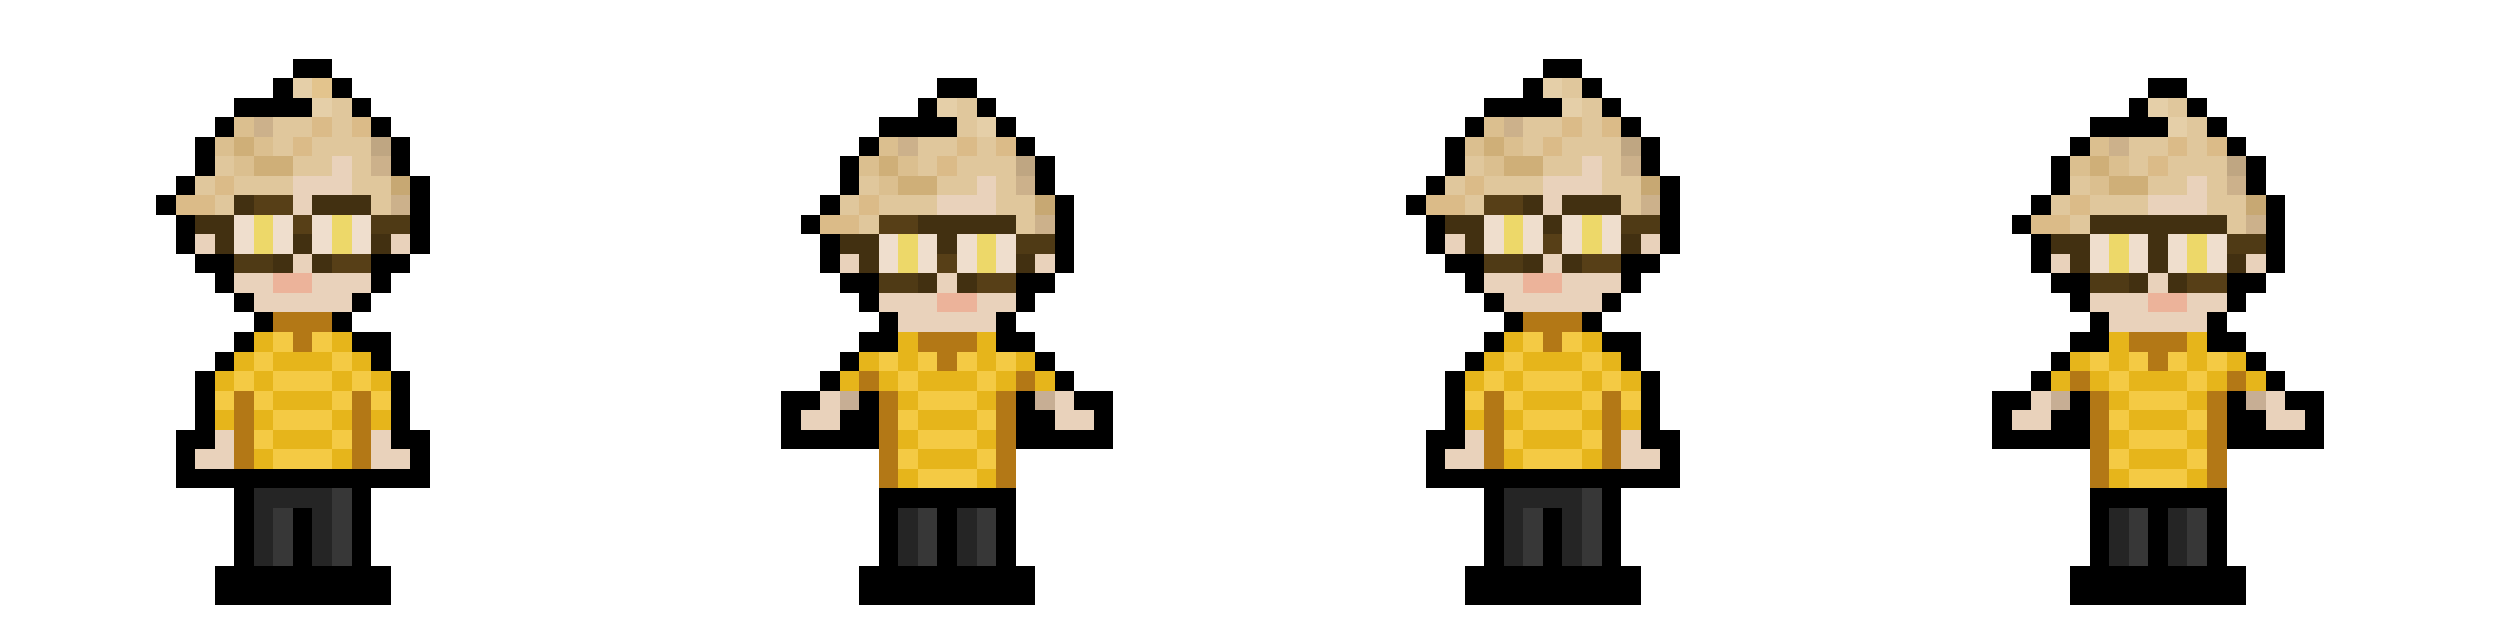 <svg xmlns="http://www.w3.org/2000/svg" viewBox="0 -0.5 128 32" shape-rendering="crispEdges">
<path stroke="#000000" d="M15 3h2M79 3h2M14 4h1M17 4h1M48 4h2M78 4h1M81 4h1M110 4h2M12 5h4M18 5h1M47 5h1M50 5h1M76 5h4M82 5h1M109 5h1M112 5h1M11 6h1M19 6h1M45 6h4M51 6h1M75 6h1M83 6h1M107 6h4M113 6h1M10 7h1M20 7h1M44 7h1M52 7h1M74 7h1M84 7h1M106 7h1M114 7h1M10 8h1M20 8h1M43 8h1M53 8h1M74 8h1M84 8h1M105 8h1M115 8h1M9 9h1M21 9h1M43 9h1M53 9h1M73 9h1M85 9h1M105 9h1M115 9h1M8 10h1M21 10h1M42 10h1M54 10h1M72 10h1M85 10h1M104 10h1M116 10h1M9 11h1M21 11h1M41 11h1M54 11h1M73 11h1M85 11h1M103 11h1M116 11h1M9 12h1M21 12h1M42 12h1M54 12h1M73 12h1M85 12h1M104 12h1M116 12h1M10 13h2M19 13h2M42 13h1M54 13h1M74 13h2M83 13h2M104 13h1M116 13h1M11 14h1M19 14h1M43 14h2M52 14h2M75 14h1M83 14h1M105 14h2M114 14h2M12 15h1M18 15h1M44 15h1M52 15h1M76 15h1M82 15h1M106 15h1M114 15h1M13 16h1M17 16h1M45 16h1M51 16h1M77 16h1M81 16h1M107 16h1M113 16h1M12 17h1M18 17h2M44 17h2M51 17h2M76 17h1M82 17h2M106 17h2M113 17h2M11 18h1M19 18h1M43 18h1M53 18h1M75 18h1M83 18h1M105 18h1M115 18h1M10 19h1M20 19h1M42 19h1M54 19h1M74 19h1M84 19h1M104 19h1M116 19h1M10 20h1M20 20h1M40 20h2M44 20h1M52 20h1M55 20h2M74 20h1M84 20h1M102 20h2M106 20h1M114 20h1M117 20h2M10 21h1M20 21h1M40 21h1M43 21h2M52 21h2M56 21h1M74 21h1M84 21h1M102 21h1M105 21h2M114 21h2M118 21h1M9 22h2M20 22h2M40 22h5M52 22h5M73 22h2M84 22h2M102 22h5M114 22h5M9 23h1M21 23h1M73 23h1M85 23h1M9 24h13M73 24h13M12 25h1M18 25h1M45 25h7M76 25h1M82 25h1M107 25h7M12 26h1M15 26h1M18 26h1M45 26h1M48 26h1M51 26h1M76 26h1M79 26h1M82 26h1M107 26h1M110 26h1M113 26h1M12 27h1M15 27h1M18 27h1M45 27h1M48 27h1M51 27h1M76 27h1M79 27h1M82 27h1M107 27h1M110 27h1M113 27h1M12 28h1M15 28h1M18 28h1M45 28h1M48 28h1M51 28h1M76 28h1M79 28h1M82 28h1M107 28h1M110 28h1M113 28h1M11 29h9M44 29h9M75 29h9M106 29h9M11 30h9M44 30h9M75 30h9M106 30h9" />
<path stroke="#e5cfa8" d="M15 4h1M79 4h1M16 5h1M48 5h1M80 5h1M110 5h1M50 6h1M111 6h1" />
<path stroke="#e3c48d" d="M16 4h1" />
<path stroke="#e0c79c" d="M80 4h1M17 5h1M49 5h1M81 5h1M111 5h1M14 6h2M17 6h1M49 6h1M78 6h2M81 6h1M112 6h1M14 7h1M16 7h3M47 7h2M50 7h1M78 7h1M80 7h3M109 7h2M112 7h1M11 8h1M15 8h2M18 8h1M47 8h1M49 8h3M75 8h1M79 8h2M82 8h1M109 8h1M111 8h3M10 9h1M12 9h3M18 9h2M44 9h1M48 9h2M51 9h1M74 9h1M76 9h3M82 9h2M106 9h1M110 9h2M113 9h1M11 10h1M19 10h1M43 10h1M45 10h3M51 10h2M75 10h1M83 10h1M105 10h1M107 10h3M113 10h2M44 11h1M52 11h1M106 11h1M114 11h1" />
<path stroke="#dbbf8f" d="M12 6h1M76 6h1M11 7h1M13 7h1M45 7h1M75 7h1M77 7h1M107 7h1M12 8h1M44 8h1M46 8h1M76 8h1M106 8h1M108 8h1M45 9h1M107 9h1" />
<path stroke="#ccb18b" d="M13 6h1M77 6h1M46 7h1M108 7h1M19 8h1M83 8h1M52 9h1M114 9h1M20 10h1M84 10h1M53 11h1M115 11h1" />
<path stroke="#dbbb88" d="M16 6h1M18 6h1M80 6h1M82 6h1M15 7h1M49 7h1M51 7h1M79 7h1M111 7h1M113 7h1M48 8h1M110 8h1M11 9h1M75 9h1M9 10h2M44 10h1M73 10h2M106 10h1M42 11h2M104 11h2" />
<path stroke="#cfaf78" d="M12 7h1M76 7h1M13 8h2M45 8h1M77 8h2M107 8h1M46 9h2M108 9h2" />
<path stroke="#bfa682" d="M19 7h1M83 7h1M52 8h1M114 8h1" />
<path stroke="#e9d2bb" d="M17 8h1M81 8h1M15 9h3M50 9h1M79 9h3M112 9h1M15 10h1M48 10h3M79 10h1M110 10h3M10 12h1M20 12h1M74 12h1M84 12h1M15 13h1M43 13h1M53 13h1M79 13h1M105 13h1M115 13h1M12 14h2M16 14h3M48 14h1M76 14h2M80 14h3M110 14h1M13 15h5M45 15h3M50 15h2M77 15h5M107 15h3M112 15h2M46 16h5M108 16h5M42 20h1M54 20h1M104 20h1M116 20h1M41 21h2M54 21h2M103 21h2M116 21h2M11 22h1M19 22h1M75 22h1M83 22h1M10 23h2M19 23h2M74 23h2M83 23h2" />
<path stroke="#c7a873" d="M20 9h1M84 9h1M53 10h1M115 10h1" />
<path stroke="#423011" d="M12 10h1M16 10h3M78 10h1M80 10h3M10 11h2M47 11h5M74 11h2M79 11h1M107 11h7M11 12h1M15 12h1M19 12h1M43 12h2M48 12h1M75 12h1M83 12h1M105 12h2M110 12h1M14 13h1M16 13h1M44 13h1M52 13h1M78 13h1M80 13h1M106 13h1M110 13h1M114 13h1M47 14h1M49 14h1M109 14h1M111 14h1" />
<path stroke="#573f17" d="M13 10h2M76 10h2M15 11h1M45 11h2M79 12h1M17 13h2M48 13h1M81 13h2M50 14h2M112 14h2" />
<path stroke="#efdecd" d="M12 11h1M14 11h1M16 11h1M18 11h1M76 11h1M78 11h1M80 11h1M82 11h1M12 12h1M14 12h1M16 12h1M18 12h1M45 12h1M47 12h1M49 12h1M51 12h1M76 12h1M78 12h1M80 12h1M82 12h1M107 12h1M109 12h1M111 12h1M113 12h1M45 13h1M47 13h1M49 13h1M51 13h1M107 13h1M109 13h1M111 13h1M113 13h1" />
<path stroke="#edd869" d="M13 11h1M17 11h1M77 11h1M81 11h1M13 12h1M17 12h1M46 12h1M50 12h1M77 12h1M81 12h1M108 12h1M112 12h1M46 13h1M50 13h1M108 13h1M112 13h1" />
<path stroke="#4f3a15" d="M19 11h2M83 11h2M52 12h2M114 12h2M12 13h2M76 13h2M45 14h2M107 14h2" />
<path stroke="#ecb39a" d="M14 14h2M78 14h2M48 15h2M110 15h2" />
<path stroke="#b37816" d="M14 16h3M78 16h3M15 17h1M47 17h3M79 17h1M109 17h3M48 18h1M110 18h1M44 19h1M52 19h1M106 19h1M114 19h1M12 20h1M18 20h1M45 20h1M51 20h1M76 20h1M82 20h1M107 20h1M113 20h1M12 21h1M18 21h1M45 21h1M51 21h1M76 21h1M82 21h1M107 21h1M113 21h1M12 22h1M18 22h1M45 22h1M51 22h1M76 22h1M82 22h1M107 22h1M113 22h1M12 23h1M18 23h1M45 23h1M51 23h1M76 23h1M82 23h1M107 23h1M113 23h1M45 24h1M51 24h1M107 24h1M113 24h1" />
<path stroke="#e6b51b" d="M13 17h1M17 17h1M46 17h1M50 17h1M77 17h1M81 17h1M108 17h1M112 17h1M12 18h1M14 18h3M18 18h1M44 18h1M46 18h1M50 18h1M52 18h1M76 18h1M78 18h3M82 18h1M106 18h1M108 18h1M112 18h1M114 18h1M11 19h1M13 19h1M17 19h1M19 19h1M43 19h1M45 19h1M47 19h3M51 19h1M53 19h1M75 19h1M77 19h1M81 19h1M83 19h1M105 19h1M107 19h1M109 19h3M113 19h1M115 19h1M14 20h3M46 20h1M50 20h1M78 20h3M108 20h1M112 20h1M11 21h1M13 21h1M17 21h1M19 21h1M47 21h3M75 21h1M77 21h1M81 21h1M83 21h1M109 21h3M14 22h3M46 22h1M50 22h1M78 22h3M108 22h1M112 22h1M13 23h1M17 23h1M47 23h3M77 23h1M81 23h1M109 23h3M46 24h1M50 24h1M108 24h1M112 24h1" />
<path stroke="#f4ca44" d="M14 17h1M16 17h1M78 17h1M80 17h1M13 18h1M17 18h1M45 18h1M47 18h1M49 18h1M51 18h1M77 18h1M81 18h1M107 18h1M109 18h1M111 18h1M113 18h1M12 19h1M14 19h3M18 19h1M46 19h1M50 19h1M76 19h1M78 19h3M82 19h1M108 19h1M112 19h1M11 20h1M13 20h1M17 20h1M19 20h1M47 20h3M75 20h1M77 20h1M81 20h1M83 20h1M109 20h3M14 21h3M46 21h1M50 21h1M78 21h3M108 21h1M112 21h1M13 22h1M17 22h1M47 22h3M77 22h1M81 22h1M109 22h3M14 23h3M46 23h1M50 23h1M78 23h3M108 23h1M112 23h1M47 24h3M109 24h3" />
<path stroke="#c7ae94" d="M43 20h1M53 20h1M105 20h1M115 20h1" />
<path stroke="#252525" d="M13 25h4M77 25h4M13 26h1M16 26h1M46 26h1M49 26h1M77 26h1M80 26h1M108 26h1M111 26h1M13 27h1M16 27h1M46 27h1M49 27h1M77 27h1M80 27h1M108 27h1M111 27h1M13 28h1M16 28h1M46 28h1M49 28h1M77 28h1M80 28h1M108 28h1M111 28h1" />
<path stroke="#373737" d="M17 25h1M81 25h1M14 26h1M17 26h1M47 26h1M50 26h1M78 26h1M81 26h1M109 26h1M112 26h1M14 27h1M17 27h1M47 27h1M50 27h1M78 27h1M81 27h1M109 27h1M112 27h1M14 28h1M17 28h1M47 28h1M50 28h1M78 28h1M81 28h1M109 28h1M112 28h1" />
</svg>